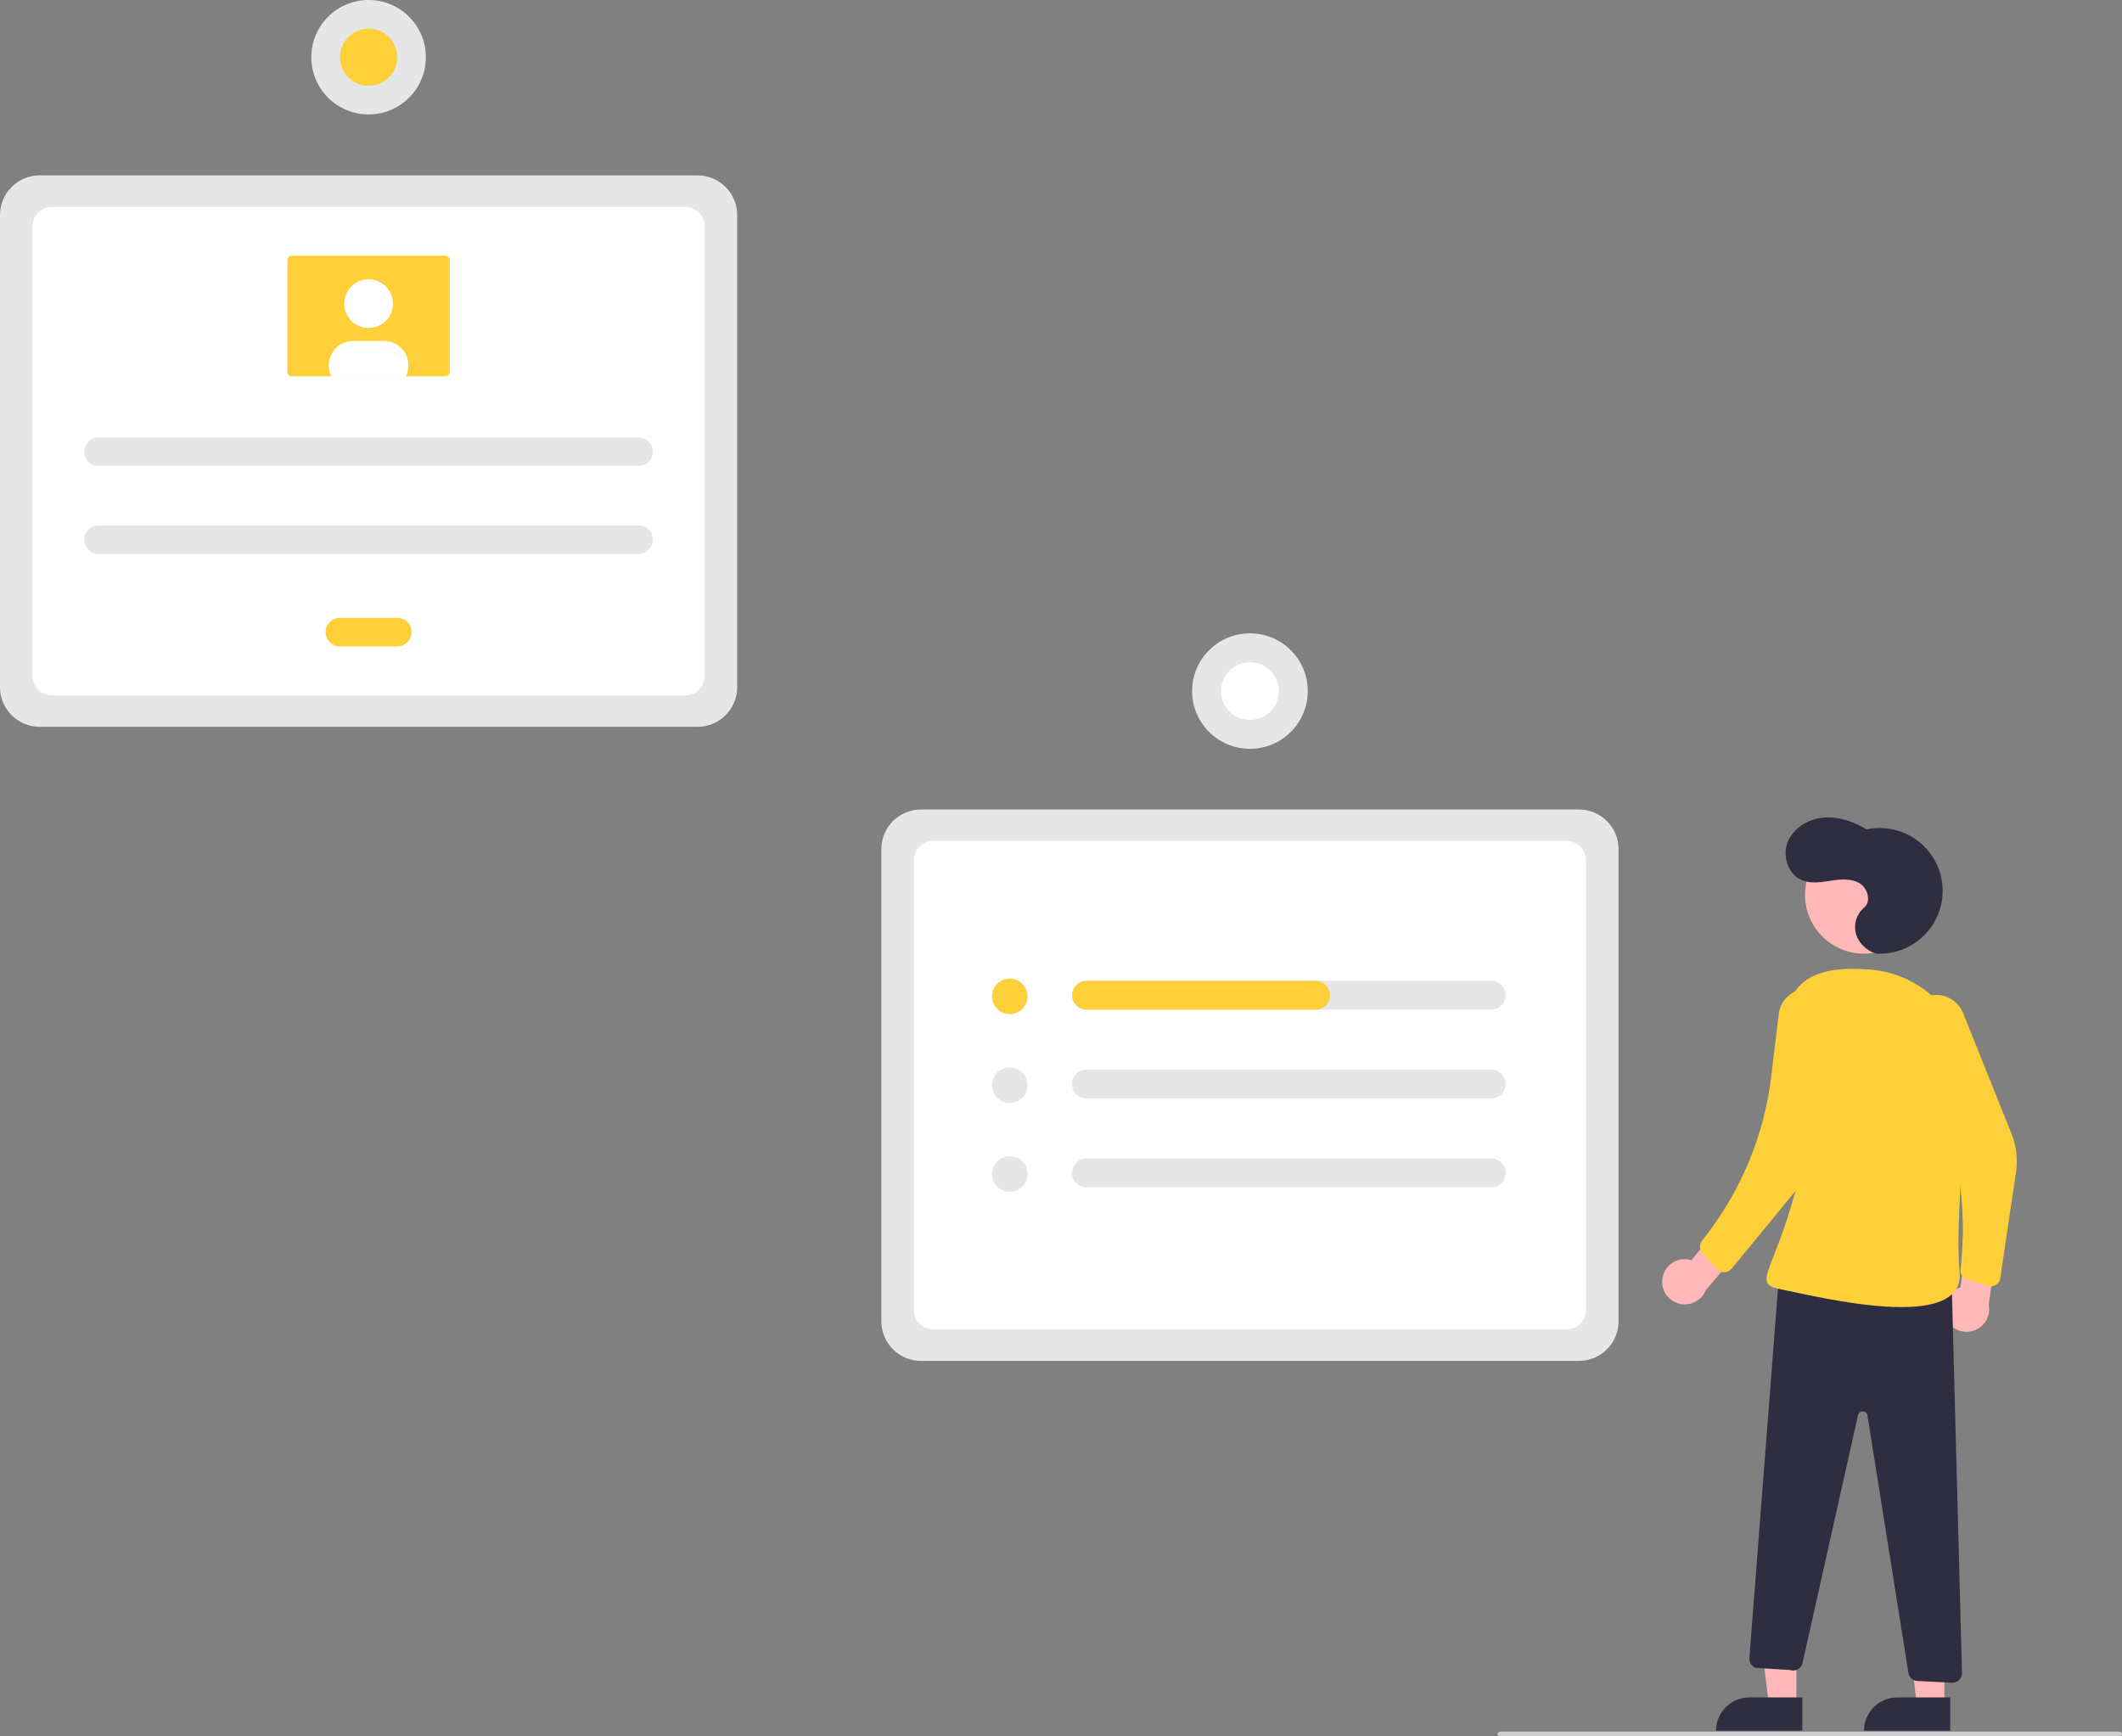 <svg width="440" height="360" viewBox="0 0 440 360" fill="none" xmlns="http://www.w3.org/2000/svg">
<rect x="0" y="0" width="440" height="360" fill="#808080" stroke="none"/>
<g clip-path="url(#clip0)">
<path d="M327.391 282.154H190.966C188.788 282.152 186.7 281.287 185.159 279.749C183.619 278.212 182.753 276.127 182.75 273.952V176.027C182.753 173.852 183.619 171.768 185.159 170.23C186.7 168.692 188.788 167.828 190.966 167.825H327.391C329.569 167.828 331.658 168.692 333.198 170.23C334.738 171.768 335.604 173.852 335.607 176.027V273.952C335.604 276.127 334.738 278.212 333.198 279.749C331.657 281.287 329.569 282.152 327.391 282.154V282.154Z" fill="#E6E6E6"/>
<path d="M193.488 275.616H324.869C325.926 275.616 326.939 275.197 327.686 274.451C328.433 273.706 328.853 272.694 328.853 271.639V178.34C328.853 177.285 328.433 176.274 327.686 175.528C326.939 174.782 325.926 174.363 324.869 174.363H193.488C192.431 174.363 191.418 174.782 190.671 175.528C189.924 176.274 189.504 177.285 189.504 178.34V271.639C189.504 272.694 189.924 273.706 190.671 274.451C191.418 275.197 192.431 275.616 193.488 275.616Z" fill="white"/>
<path d="M144.641 150.688H8.215C6.037 150.686 3.949 149.821 2.409 148.283C0.869 146.745 0.002 144.661 0 142.486V44.561C0.002 42.386 0.869 40.302 2.409 38.764C3.949 37.226 6.037 36.361 8.215 36.359H144.641C146.819 36.361 148.907 37.226 150.447 38.764C151.987 40.302 152.853 42.386 152.856 44.561V142.486C152.853 144.661 151.987 146.745 150.447 148.283C148.907 149.821 146.819 150.686 144.641 150.688V150.688Z" fill="#E6E6E6"/>
<path d="M10.737 144.15H142.119C143.175 144.15 144.188 143.731 144.935 142.985C145.682 142.24 146.102 141.228 146.102 140.173V46.874C146.102 45.819 145.682 44.808 144.935 44.062C144.188 43.316 143.175 42.897 142.119 42.897H10.737C9.681 42.897 8.668 43.316 7.921 44.062C7.174 44.808 6.754 45.819 6.754 46.874V140.173C6.754 141.228 7.174 142.24 7.921 142.985C8.668 143.731 9.681 144.15 10.737 144.15Z" fill="white"/>
<path d="M309.209 203.353H225.287C224.893 203.353 224.504 203.431 224.14 203.581C223.776 203.731 223.446 203.952 223.168 204.23C222.889 204.508 222.669 204.837 222.518 205.2C222.367 205.563 222.29 205.953 222.29 206.346C222.29 206.738 222.367 207.128 222.518 207.491C222.669 207.854 222.889 208.184 223.168 208.461C223.446 208.739 223.776 208.96 224.14 209.11C224.504 209.26 224.893 209.338 225.287 209.338H309.209C310.004 209.338 310.766 209.023 311.328 208.461C311.89 207.9 312.206 207.139 312.206 206.346C312.206 205.552 311.89 204.791 311.328 204.23C310.766 203.669 310.004 203.353 309.209 203.353V203.353Z" fill="#E6E6E6"/>
<path d="M225.287 221.767C224.893 221.767 224.504 221.845 224.14 221.995C223.776 222.145 223.446 222.366 223.168 222.644C222.889 222.921 222.669 223.251 222.518 223.614C222.367 223.977 222.29 224.367 222.29 224.759C222.29 225.152 222.367 225.542 222.518 225.905C222.669 226.268 222.889 226.598 223.168 226.875C223.446 227.153 223.776 227.374 224.14 227.524C224.504 227.674 224.893 227.752 225.287 227.752H309.209C310.004 227.752 310.766 227.437 311.328 226.875C311.89 226.314 312.206 225.553 312.206 224.759C312.206 223.966 311.89 223.205 311.328 222.644C310.766 222.082 310.004 221.767 309.209 221.767H225.287Z" fill="#E6E6E6"/>
<path d="M225.287 240.181C224.492 240.181 223.73 240.497 223.168 241.058C222.606 241.619 222.29 242.38 222.29 243.174C222.29 243.967 222.606 244.728 223.168 245.289C223.73 245.851 224.492 246.166 225.287 246.166H309.209C310.004 246.166 310.766 245.851 311.328 245.289C311.89 244.728 312.206 243.967 312.206 243.174C312.206 242.38 311.89 241.619 311.328 241.058C310.766 240.497 310.004 240.181 309.209 240.181H225.287Z" fill="#E6E6E6"/>
<path d="M209.379 210.258C211.416 210.258 213.068 208.61 213.068 206.576C213.068 204.542 211.416 202.893 209.379 202.893C207.342 202.893 205.69 204.542 205.69 206.576C205.69 208.61 207.342 210.258 209.379 210.258Z" fill="#FDD039"/>
<path d="M209.379 228.673C211.416 228.673 213.068 227.024 213.068 224.99C213.068 222.956 211.416 221.307 209.379 221.307C207.342 221.307 205.69 222.956 205.69 224.99C205.69 227.024 207.342 228.673 209.379 228.673Z" fill="#E6E6E6"/>
<path d="M209.379 247.086C211.416 247.086 213.068 245.438 213.068 243.404C213.068 241.37 211.416 239.721 209.379 239.721C207.342 239.721 205.69 241.37 205.69 243.404C205.69 245.438 207.342 247.086 209.379 247.086Z" fill="#E6E6E6"/>
<path d="M275.778 206.345C275.778 206.738 275.701 207.128 275.55 207.491C275.4 207.854 275.179 208.183 274.901 208.461C274.622 208.739 274.292 208.96 273.928 209.11C273.565 209.26 273.175 209.338 272.781 209.338H225.395C224.655 209.349 223.935 209.092 223.37 208.615C222.804 208.138 222.43 207.474 222.316 206.743C222.26 206.32 222.295 205.891 222.419 205.483C222.542 205.075 222.752 204.698 223.033 204.377C223.314 204.056 223.661 203.799 224.049 203.622C224.438 203.446 224.86 203.354 225.287 203.353H272.781C273.576 203.353 274.339 203.668 274.901 204.23C275.463 204.791 275.778 205.552 275.778 206.345V206.345Z" fill="#FDD039"/>
<path d="M259.179 155.247C265.8 155.247 271.167 149.888 271.167 143.278C271.167 136.667 265.8 131.308 259.179 131.308C252.557 131.308 247.19 136.667 247.19 143.278C247.19 149.888 252.557 155.247 259.179 155.247Z" fill="#E6E6E6"/>
<path d="M265.096 144.236C265.626 140.974 263.407 137.9 260.139 137.37C256.871 136.841 253.792 139.056 253.261 142.319C252.731 145.581 254.95 148.655 258.218 149.185C261.486 149.714 264.565 147.499 265.096 144.236Z" fill="white"/>
<path d="M20.449 90.68C19.662 90.68 18.906 90.993 18.349 91.549C17.792 92.105 17.479 92.859 17.479 93.646C17.479 94.432 17.792 95.186 18.349 95.743C18.906 96.299 19.662 96.611 20.449 96.611H132.407C133.195 96.611 133.95 96.299 134.507 95.743C135.064 95.186 135.377 94.432 135.377 93.646C135.377 92.859 135.064 92.105 134.507 91.549C133.95 90.993 133.195 90.68 132.407 90.68H20.449Z" fill="#E6E6E6"/>
<path d="M20.449 108.929C19.662 108.929 18.906 109.241 18.349 109.798C17.792 110.354 17.479 111.108 17.479 111.894C17.479 112.681 17.792 113.435 18.349 113.991C18.906 114.547 19.662 114.86 20.449 114.86H132.407C133.195 114.86 133.95 114.547 134.507 113.991C135.064 113.435 135.377 112.681 135.377 111.894C135.377 111.108 135.064 110.354 134.507 109.798C133.95 109.241 133.195 108.929 132.407 108.929H20.449Z" fill="#E6E6E6"/>
<path d="M70.487 128.09C69.7 128.09 68.944 128.403 68.387 128.959C67.83 129.515 67.517 130.269 67.517 131.055C67.517 131.842 67.83 132.596 68.387 133.152C68.944 133.708 69.7 134.021 70.487 134.021H82.369C83.156 134.021 83.912 133.708 84.469 133.152C85.026 132.596 85.339 131.842 85.339 131.055C85.339 130.269 85.026 129.515 84.469 128.959C83.912 128.403 83.156 128.09 82.369 128.09H70.487Z" fill="#FDD039"/>
<path d="M60.507 53.026C60.265 53.026 60.033 53.123 59.861 53.294C59.69 53.465 59.593 53.697 59.593 53.939V77.101C59.593 77.343 59.69 77.575 59.861 77.746C60.033 77.917 60.265 78.013 60.507 78.013H92.349C92.591 78.013 92.823 77.917 92.995 77.746C93.166 77.575 93.262 77.343 93.263 77.101V53.939C93.262 53.697 93.166 53.465 92.995 53.294C92.823 53.123 92.591 53.026 92.349 53.026L60.507 53.026Z" fill="#FDD039"/>
<path d="M76.428 67.976C79.204 67.976 81.455 65.73 81.455 62.958C81.455 60.186 79.204 57.94 76.428 57.94C73.652 57.94 71.401 60.186 71.401 62.958C71.401 65.73 73.652 67.976 76.428 67.976Z" fill="white"/>
<path d="M84.653 75.732C84.655 76.525 84.467 77.307 84.105 78.013H68.751C68.36 77.248 68.172 76.395 68.205 75.537C68.238 74.679 68.492 73.843 68.941 73.111C69.391 72.378 70.021 71.773 70.772 71.353C71.522 70.934 72.369 70.713 73.229 70.714H79.627C80.959 70.713 82.237 71.241 83.18 72.181C84.123 73.121 84.653 74.396 84.653 75.727V75.732Z" fill="white"/>
<path d="M76.428 67.976C79.204 67.976 81.455 65.73 81.455 62.958C81.455 60.186 79.204 57.94 76.428 57.94C73.652 57.94 71.401 60.186 71.401 62.958C71.401 65.73 73.652 67.976 76.428 67.976Z" fill="white"/>
<path d="M84.653 75.732C84.655 76.525 84.467 77.307 84.105 78.013H68.751C68.36 77.248 68.172 76.395 68.205 75.537C68.238 74.679 68.492 73.843 68.941 73.111C69.391 72.378 70.021 71.773 70.772 71.353C71.522 70.934 72.369 70.713 73.229 70.714H79.627C80.959 70.713 82.237 71.241 83.18 72.181C84.123 73.121 84.653 74.396 84.653 75.727V75.732Z" fill="white"/>
<path d="M76.428 23.723C82.99 23.723 88.309 18.413 88.309 11.862C88.309 5.311 82.99 0 76.428 0C69.866 0 64.547 5.311 64.547 11.862C64.547 18.413 69.866 23.723 76.428 23.723Z" fill="#E6E6E6"/>
<path d="M76.428 17.793C79.709 17.793 82.368 15.137 82.368 11.862C82.368 8.586 79.709 5.931 76.428 5.931C73.147 5.931 70.487 8.586 70.487 11.862C70.487 15.137 73.147 17.793 76.428 17.793Z" fill="#FDD039"/>
<path d="M372.49 353.545L366.798 353.545L364.091 331.625L372.492 331.626L372.49 353.545Z" fill="#FFB8B8"/>
<path d="M362.732 351.921H373.71V358.822H355.82C355.82 357.915 355.999 357.018 356.346 356.181C356.694 355.344 357.203 354.583 357.845 353.942C358.487 353.301 359.249 352.793 360.087 352.446C360.926 352.1 361.824 351.921 362.732 351.921V351.921Z" fill="#2F2E41"/>
<path d="M403.172 353.545L397.479 353.545L394.772 331.625L403.174 331.626L403.172 353.545Z" fill="#FFB8B8"/>
<path d="M393.413 351.921H404.391V358.822H386.501C386.501 357.915 386.68 357.018 387.028 356.181C387.375 355.344 387.884 354.583 388.526 353.942C389.168 353.301 389.93 352.793 390.768 352.446C391.607 352.1 392.506 351.921 393.413 351.921V351.921Z" fill="#2F2E41"/>
<path d="M386.501 197.722C393.255 197.722 398.73 192.256 398.73 185.513C398.73 178.771 393.255 173.304 386.501 173.304C379.747 173.304 374.272 178.771 374.272 185.513C374.272 192.256 379.747 197.722 386.501 197.722Z" fill="#FFB8B8"/>
<path d="M344.686 265.135C344.771 264.459 345.004 263.81 345.368 263.233C345.732 262.657 346.218 262.167 346.792 261.798C347.366 261.43 348.014 261.191 348.691 261.1C349.367 261.008 350.055 261.066 350.707 261.268L357.541 253.089L363.533 256.023L353.719 267.438C353.305 268.509 352.513 269.39 351.491 269.916C350.47 270.442 349.291 270.576 348.178 270.292C347.064 270.008 346.094 269.327 345.45 268.376C344.807 267.426 344.535 266.272 344.686 265.135V265.135Z" fill="#FFB8B8"/>
<path d="M403.505 273.407C403.214 272.791 403.062 272.119 403.059 271.437C403.056 270.756 403.203 270.082 403.489 269.463C403.776 268.845 404.194 268.297 404.716 267.857C405.237 267.417 405.849 267.097 406.508 266.919L407.88 256.356L414.513 255.623L412.366 270.513C412.592 271.638 412.397 272.806 411.818 273.797C411.238 274.788 410.315 275.533 409.223 275.889C408.131 276.246 406.946 276.191 405.892 275.733C404.838 275.276 403.989 274.448 403.505 273.407L403.505 273.407Z" fill="#FFB8B8"/>
<path d="M396.721 208.573C397.371 207.74 398.231 207.092 399.212 206.696C400.193 206.3 401.261 206.169 402.309 206.317C403.357 206.464 404.348 206.885 405.18 207.537C406.013 208.189 406.659 209.049 407.053 210.03L417.076 235.004C418.1 237.556 418.427 240.334 418.023 243.053L414.758 265.004C414.715 265.287 414.613 265.558 414.456 265.797C414.299 266.037 414.093 266.241 413.85 266.393C413.608 266.546 413.335 266.645 413.05 266.682C412.766 266.72 412.477 266.696 412.203 266.612L407.901 265.294C407.456 265.157 407.073 264.869 406.818 264.479C406.563 264.09 406.454 263.623 406.508 263.161C408.026 250.238 406.02 237.146 400.701 225.268L395.975 214.716C395.53 213.721 395.364 212.623 395.495 211.541C395.627 210.459 396.05 209.433 396.721 208.573V208.573Z" fill="#FDD039"/>
<path d="M389.479 197.722C391.319 197.761 393.147 197.412 394.843 196.696C396.539 195.98 398.063 194.914 399.317 193.568C400.57 192.222 401.524 190.626 402.116 188.886C402.707 187.146 402.924 185.3 402.75 183.47C402.576 181.64 402.017 179.868 401.108 178.27C400.2 176.671 398.962 175.283 397.478 174.196C395.994 173.109 394.296 172.347 392.496 171.962C390.696 171.577 388.834 171.576 387.034 171.96C384.345 170.33 381.218 169.233 378.084 169.512C374.951 169.791 371.851 171.649 370.68 174.564C369.508 177.479 370.767 181.321 373.681 182.506C375.549 183.265 377.658 182.897 379.652 182.591C381.645 182.284 383.82 182.084 385.555 183.111C387.29 184.138 388.07 186.892 386.516 188.176C385.692 188.883 385.104 189.825 384.83 190.874C384.555 191.924 384.608 193.032 384.98 194.051C385.761 196.068 387.893 197.688 389.479 197.722Z" fill="#2F2E41"/>
<path d="M404.651 264.653L406.821 346.84C406.828 347.114 406.778 347.387 406.675 347.64C406.572 347.894 406.417 348.124 406.22 348.316C406.024 348.507 405.79 348.656 405.533 348.753C405.276 348.849 405.002 348.892 404.728 348.878L397.582 348.514C397.126 348.491 396.692 348.312 396.353 348.007C396.013 347.703 395.788 347.291 395.717 346.841L387.217 293.459C387.181 293.231 387.066 293.022 386.892 292.869C386.718 292.716 386.496 292.629 386.265 292.622C386.033 292.615 385.806 292.688 385.623 292.83C385.44 292.972 385.312 293.173 385.262 293.399L373.757 344.795C373.695 345.07 373.576 345.329 373.407 345.554C373.238 345.779 373.023 345.966 372.776 346.102C372.529 346.238 372.256 346.32 371.975 346.343C371.694 346.366 371.411 346.329 371.146 346.235L364.054 345.803C363.643 345.657 363.292 345.381 363.054 345.017C362.816 344.653 362.703 344.222 362.734 343.788L368.925 263.875L404.651 264.653Z" fill="#2F2E41"/>
<path d="M408.133 225.616C409.329 213.162 400.157 201.896 387.656 201.01C382.27 200.628 373.908 200.492 371.151 207.54C362.847 228.772 377.384 228.257 372.375 246.652C367.367 265.048 362.944 266.102 369.816 267.43C376.687 268.759 407.59 276.6 406.321 263.652C405.541 255.694 406.939 238.04 408.133 225.616Z" fill="#FDD039"/>
<path d="M372.622 205.38C373.609 204.999 374.679 204.884 375.725 205.048C376.77 205.211 377.754 205.647 378.577 206.312C379.4 206.976 380.033 207.846 380.411 208.832C380.79 209.819 380.902 210.888 380.734 211.931L376.831 236.284C376.164 240.448 374.4 244.36 371.72 247.62L359.044 263.042C358.862 263.263 358.634 263.443 358.377 263.568C358.119 263.694 357.837 263.762 357.55 263.769C357.263 263.775 356.979 263.72 356.715 263.606C356.452 263.493 356.216 263.324 356.024 263.111L353.013 259.773C352.702 259.427 352.521 258.983 352.503 258.518C352.485 258.054 352.631 257.597 352.916 257.229L353.803 256.08C361.177 246.525 365.829 235.16 367.268 223.183L368.82 210.267C368.95 209.185 369.372 208.158 370.042 207.297C370.712 206.437 371.603 205.774 372.622 205.38V205.38Z" fill="#FDD039"/>
<path d="M439.502 360H311.043C310.911 360 310.785 359.948 310.691 359.854C310.598 359.761 310.545 359.635 310.545 359.503C310.545 359.371 310.598 359.245 310.691 359.151C310.785 359.058 310.911 359.006 311.043 359.006H439.502C439.634 359.006 439.761 359.058 439.854 359.151C439.948 359.245 440 359.371 440 359.503C440 359.635 439.948 359.761 439.854 359.854C439.761 359.948 439.634 360 439.502 360Z" fill="#CCCCCC"/>
</g>
<defs>
<clipPath id="clip0">
<rect width="440" height="360" fill="white"/>
</clipPath>
</defs>
</svg>
